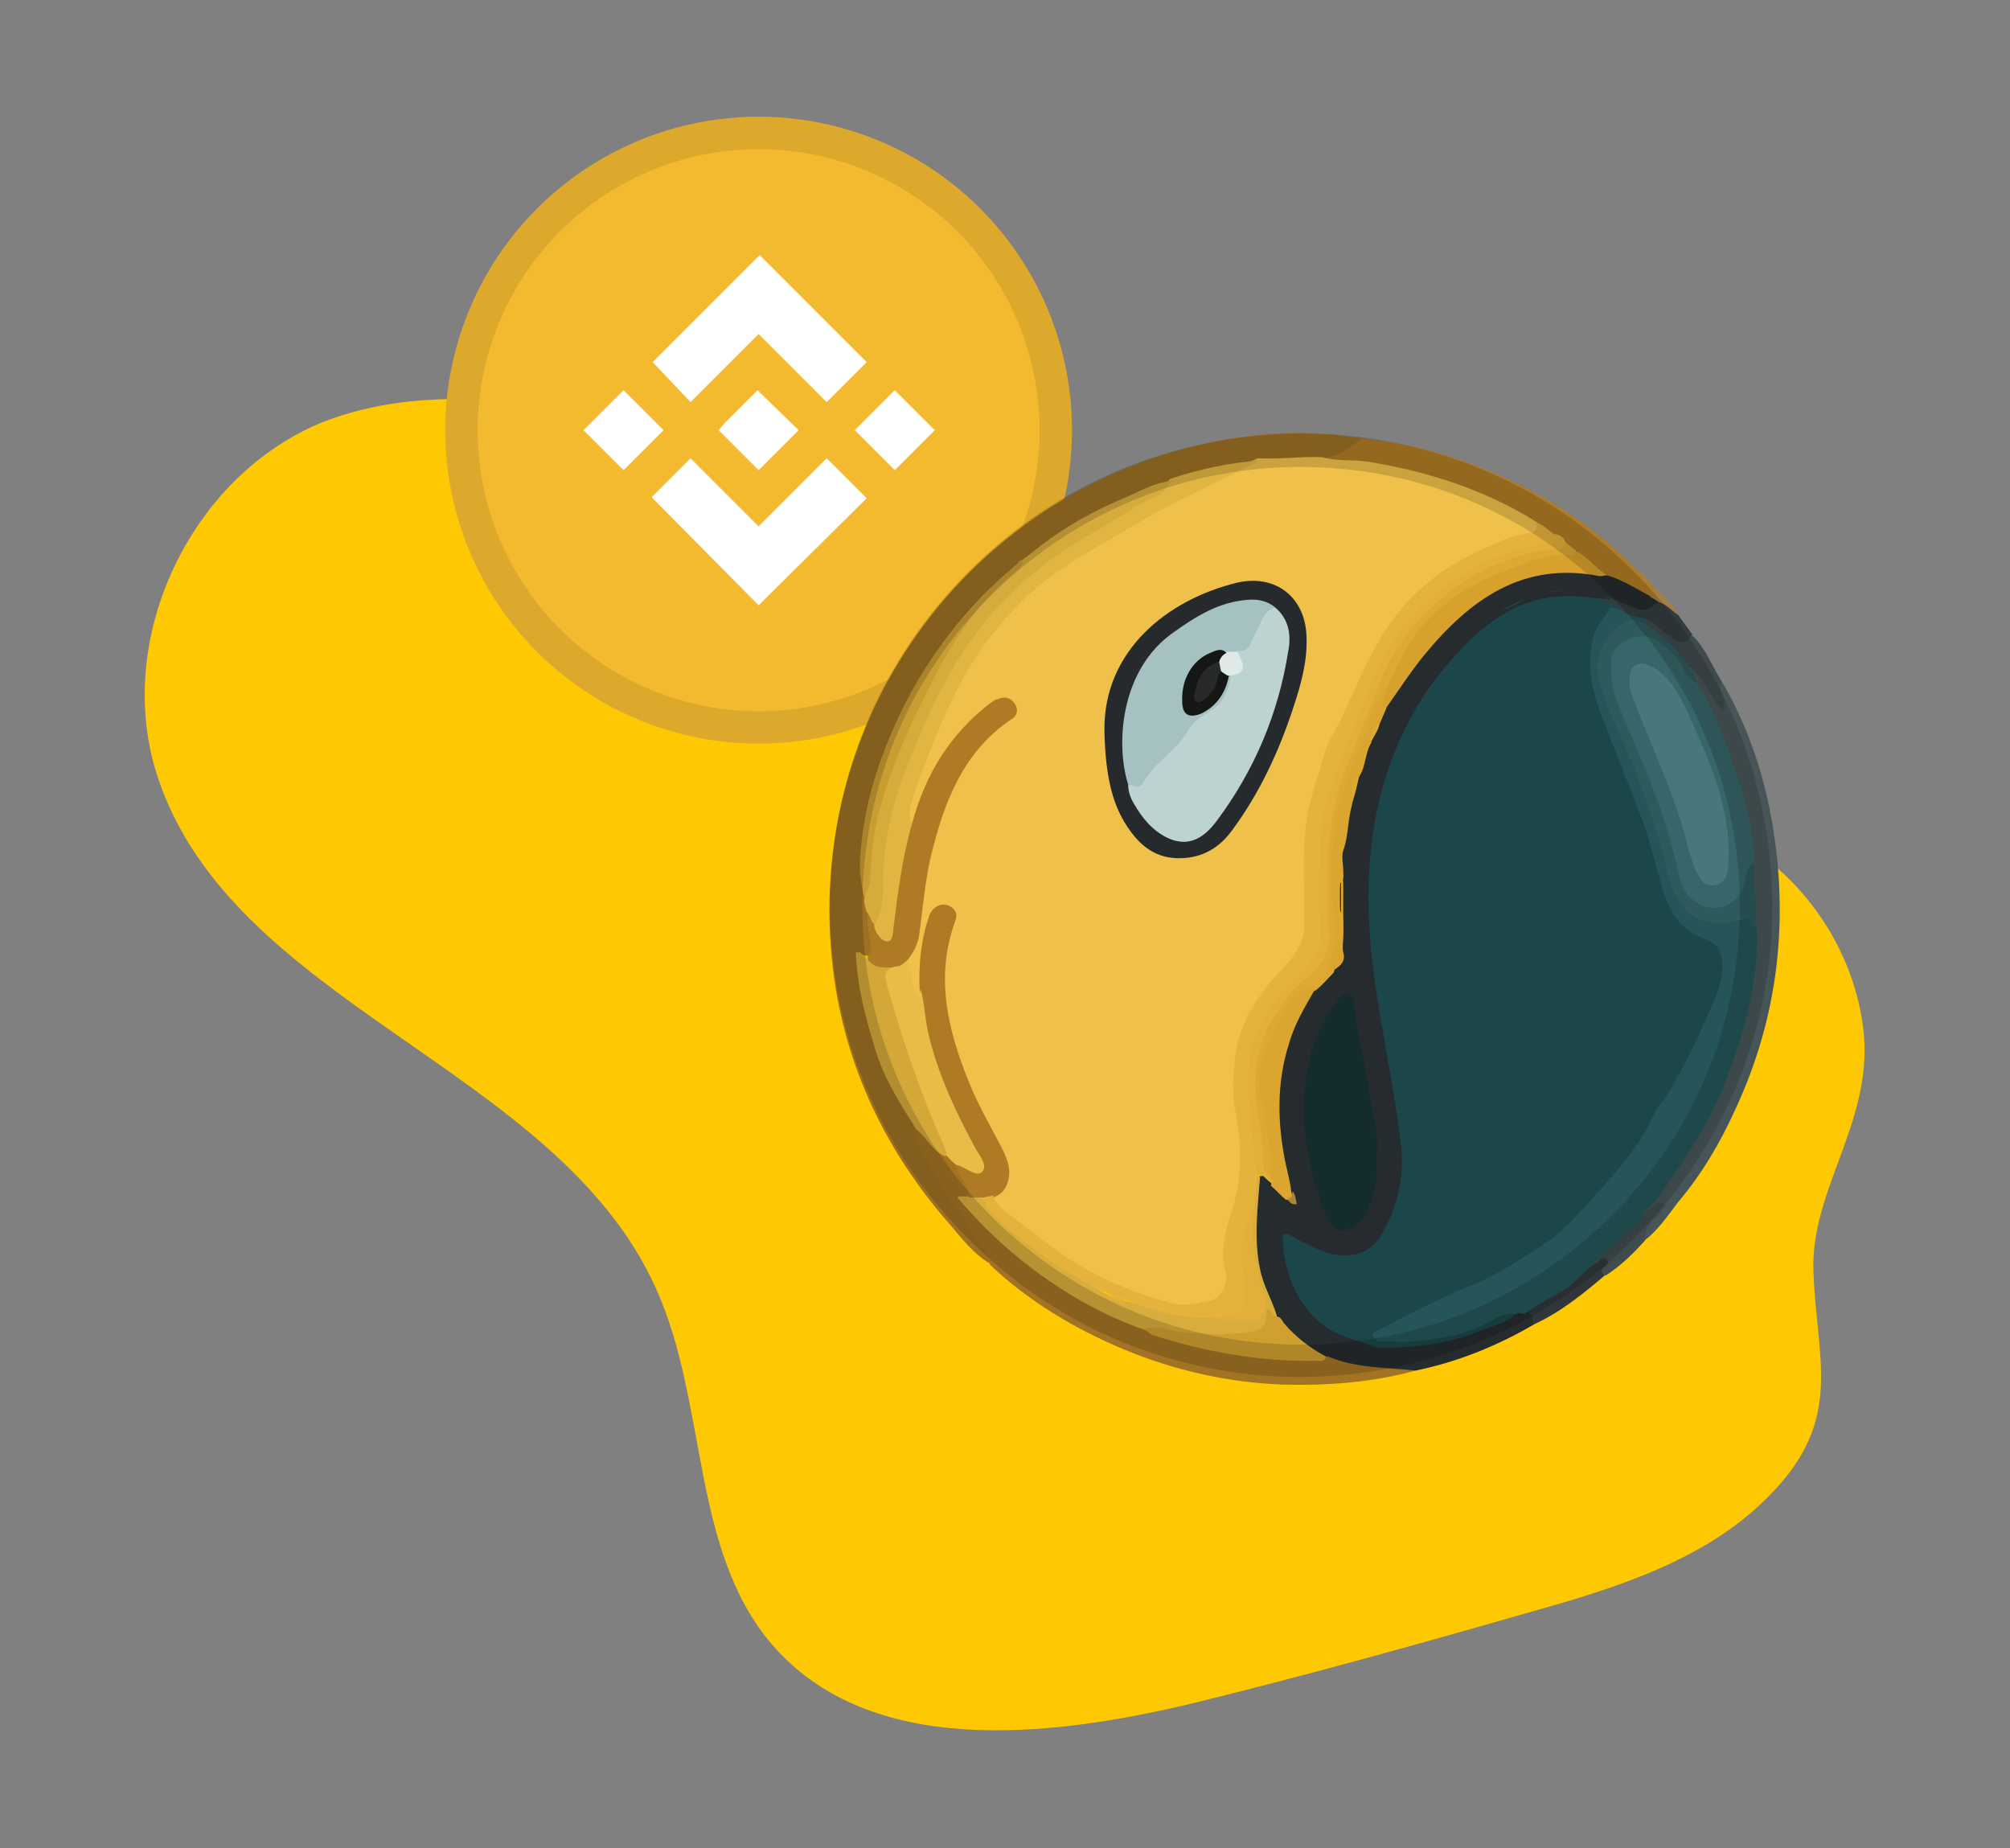 <?xml version="1.0" encoding="utf-8"?>
<!-- Generator: Adobe Illustrator 25.3.1, SVG Export Plug-In . SVG Version: 6.00 Build 0)  -->
<svg version="1.1" id="Layer_1" xmlns:v="https://vecta.io/nano"
	 xmlns="http://www.w3.org/2000/svg" xmlns:xlink="http://www.w3.org/1999/xlink" x="0px" y="0px" viewBox="0 0 186 171"
	 style="enable-background:new 0 0 186 171;" xml:space="preserve">
<rect x="0" y="0" width="186" height="171" fill="#808080" stroke="none"/>
<style type="text/css">
	.st0{fill:#FEC803;}
	.st1{fill:#F3BA2F;}
	.st2{opacity:0.1;fill:none;stroke:#191326;stroke-width:3;enable-background:new    ;}
	.st3{fill:#9D7022;}
	.st4{fill:#262B2D;}
	.st5{fill:#475558;}
	.st6{fill:#A27323;}
	.st7{fill:#AF7B25;}
	.st8{fill:#404B4E;}
	.st9{fill:#30363A;}
	.st10{fill:#3F4A4C;}
	.st11{fill:#333C3F;}
	.st12{fill:#A47F41;}
	.st13{fill:#EFC14A;}
	.st14{fill:#E1B542;}
	.st15{fill:#AE7B24;}
	.st16{fill:#D5AB3B;}
	.st17{fill:#D3A839;}
	.st18{fill:#C89D32;}
	.st19{fill:#1B474A;}
	.st20{fill:#255559;}
	.st21{fill:#252B2E;}
	.st22{fill:#D9AD3D;}
	.st23{fill:#DDA833;}
	.st24{fill:#E2AF38;}
	.st25{fill:#D8A02C;}
	.st26{fill:#DBA630;}
	.st27{fill:#CFA030;}
	.st28{fill:#E2B03A;}
	.st29{fill:#A7873B;}
	.st30{fill:#37666A;}
	.st31{fill:#2E5A5D;}
	.st32{fill:#E8BC47;}
	.st33{fill:#E5B23B;}
	.st34{fill:#262A2C;}
	.st35{fill:#142C2C;}
	.st36{fill:#49767A;}
	.st37{fill:#BDD3D1;}
	.st38{fill:#A5C1C2;}
	.st39{fill:#DEE9E8;}
	.st40{fill:#141714;}
	.st41{fill:#27292B;}
	.st42{fill:#FFFFFF;}
	.st43{opacity:0.16;}
</style>
<g>
	<path class="st0" d="M172.4,95c-1-7.8-6.2-14.9-13.3-18.2c-8.6-4-18.7-2.6-27.8-5.3c-11.8-3.5-20.4-13.3-30.9-19.8
		C88,44.1,73.2,41.4,58.8,38.8C49.2,37.1,39.1,35.5,30,39c-12.3,4.9-19.5,20-15.5,32.6c6.8,21.4,37,27.1,46.2,47.6
		c4.8,10.6,3.2,24.1,10.7,32.9c9,10.5,25.5,8.7,38.9,5.5c10.2-2.5,20.3-5.3,30.4-8.2c8.2-2.3,16.8-4.8,22.8-10.8
		c7.5-7.4,4.4-13.1,4.3-21.7C167.9,109.5,173.5,103.3,172.4,95z"/>
</g>
<circle class="st1" cx="70.2" cy="39.8" r="29"/>
<circle class="st2" cx="70.2" cy="39.8" r="27.5"/>
<g id="gnmW5u_1_">
	<g>
		<path class="st3" d="M91.6,116.9c-1.5-0.9-2.5-2.2-3.6-3.5c-6-6.8-9.8-14.7-10.9-23.6C74.2,66.3,89.8,45.7,111.7,41
			c4.1-0.9,8.3-1.2,12.5-0.7c0.6,0.1,1.2,0.2,1.8,0.2c0.1,0.2,0,0.4-0.1,0.5c-1.2,0.7-2.2,1.7-3.7,1.6c-1.8-0.1-3.7,0.2-5.5,0.2
			c-2.8,0.2-5.6,0.9-8.3,1.7c-2.7,0.7-5.1,1.8-7.5,3.1c-2.2,1.2-4.3,2.7-6.3,4.2c-4.1,3.3-7.4,7.2-10,11.8c-1.7,3-2.9,6.1-3.9,9.4
			c-0.9,3.2-1.2,6.5-0.6,9.8c0.1,0.5,0.2,0.9,0.3,1.4c-0.1,0.8,0,1.7,0.2,2.5c0.1,0.6,0.3,1.3-0.3,1.7c-0.3,0.1-0.6-0.1-0.8-0.4
			c0.6,5.2,1.8,10.1,4.7,14.5c0.3,0.5,0.7,1,0.9,1.7c0,0.6,0.1,1.2,0.5,1.7c1.3,2.2,2.6,4.4,4,6.5c0.8,1.1,1.7,2.3,2.2,3.6
			C91.9,116.5,92.2,116.8,91.6,116.9z"/>
		<path class="st4" d="M142,122.5c-3.4,2-7.1,3.5-11,4.3c-2.7,0.3-5.4,0-8-1c-2-0.9-3.7-2.3-5-4.1c-1.9-3.6-2.2-7.4-1.7-11.3
			c0.1-0.4,0-0.9,0.1-1.3c0-0.1,0.1-0.2,0.2-0.3c0.5-0.1,0.8,0.3,1.2,0.5c0.5,0.5,0.9,0.9,1.4,1.4c0,0,0.1,0.1,0.2,0.1
			c0.2,0,0.1-0.1,0.1-0.2c-0.1-0.2-0.2-0.4-0.3-0.6c-0.7-3.3-1.3-6.6-0.9-10c0.4-3.1,1.5-5.9,3.2-8.5c0.4-0.8,1.1-1.4,1.8-1.9
			c0.7-0.5,0.9-1.1,0.8-1.9c-0.1-1.2,0.3-2.4-0.1-3.5c-0.1-0.8-0.1-1.6,0-2.4c0.2-0.5,0.2-1.1,0.2-1.6c-0.1-1.9,0.2-3.8,0.7-5.7
			c0.2-0.9,0.4-1.8,0.7-2.6c0.4-1.1,0.4-2.3,1.1-3.3c0.3-0.6,0.6-1.1,0.7-1.7c0.1-0.5,0.4-1,0.6-1.5c2.4-3.5,4.8-7,8.2-9.6
			c3.5-2.7,7.4-3.8,11.8-2.8c1.7,0.2,3.2,1.1,4.6,2c0.3,0.2,0.7,0.4,0.9,0.7c-0.4,0.7-1.4,1.2-2.1,0.9c-0.8-0.3-1.7-0.5-2.5-1
			c-1.1-0.7-2.3-0.8-3.5-0.9c-0.8-0.1-1.6,0.2-2.4-0.2c-0.3-0.1-0.6,0.1-0.8,0.3c-0.9,0.8-2,1.3-3.1,1.8c-1.9,0.8-3.4,2.4-4.7,3.9
			c-1.8,1.9-3.4,4.1-4.4,6.6c-0.7,1.7-1.6,3.3-2.2,5.1c-0.1,0.3-0.2,0.6-0.4,0.8c-0.6,0.6-0.6,1.3-0.4,2.1c0.1,0.6,0,1.2-0.2,1.8
			c-0.4,0.9-0.3,2-0.5,2.9c-0.5,2.1,0.1,4.2,0.1,6.2c0,1.8,0.4,3.5,0.5,5.3c0.2,2.2,0.7,4.4,1,6.6c0.1,1.6,0.8,3,1,4.6
			c0,0.2,0.1,0.4,0.2,0.7c0.1,0.6,0.1,1.2-0.6,1.3c-0.8,0.1-0.9-0.5-1-1.1c-0.4-2.4-0.7-4.7-1.2-7c-0.3-1.2-0.1-2.4-0.5-3.5
			c-0.2-0.8-0.5-1.4-1.5-0.8c-0.2,0.1-0.5,0.1-0.8,0.2c-0.4,0.2-1,0.2-0.5,0.9c0.1,0.2,0,0.5-0.2,0.7c-1.7,2.8-2.6,5.8-2.3,9
			c0.3,3.6,0.6,7.3,2.6,10.5c0.7,1.2,2.2,1.3,3.1,0.2c1-1.3,1.5-2.9,1.6-4.6c0-0.9-0.1-1.8,0-2.7c0-0.4,0.2-0.8,0.6-0.9
			c0.4,0,0.6,0.4,0.7,0.7c0.1,0.1,0.1,0.3,0.1,0.4c0.8,2.8-0.8,6.9-3.2,8.4c-1.5,1-2.8,1-4.2-0.1c-0.7-0.5-1.5-0.9-2.2-1.3
			c-0.7-0.4-1.1-0.1-1.1,0.5c-0.1,1.9,0.1,3.8,1.1,5.5c0.6,0.9,1.3,1.8,2,2.6c1.2,1.5,2.9,2.2,4.8,2.3c0.5,0,1,0,1.5,0
			c4.4,0.1,8.5-0.9,12.4-3c0.3-0.2,0.6-0.3,0.9-0.3C141.9,121.1,142.2,121.6,142,122.5z"/>
		<path class="st5" d="M159.3,63c2.3,3.9,3.8,8.2,4.6,12.6c1.7,9.3,0.7,18.4-3.3,27c-1.4,3.1-3.1,6-5.3,8.6c-1,1.3-1.9,2.7-3.3,3.7
			c-0.4-0.6-0.2-1.2,0.3-1.7c0.4-0.4,0.7-0.9,1.3-1.5c-0.6,0.2-0.9,0.6-1.2,0.7c-0.3,0.1-0.6,0.6-0.9,0.1c0.3-1.2,1.4-2,2.1-3
			c4.1-5.5,6.8-11.6,8.1-18.3c0.4-1.8,0.3-3.6,0.5-5.5c0.2-1.3,0.1-2.6-0.1-3.8c-0.1-0.6,0-1.3,0-1.9c-0.2-2.9-0.9-5.7-1.8-8.5
			c-0.9-2.8-2-5.5-3.5-8.1c-0.1-0.5-0.5-0.9-0.4-1.5c0.5-0.3,0.7,0.2,0.9,0.5c0.7,0.8,1.1,1.8,1.8,2.6
			C159.3,64.3,158.5,63.6,159.3,63z"/>
		<path class="st6" d="M122.9,125.5c2.6,1.1,5.4,1,8.1,1.3c-4,1.1-8.1,1.4-12.3,1.3c-5.1-0.2-10-1.3-14.8-3.3
			c-4.5-1.9-8.7-4.4-12.3-7.8c0.2-0.6-0.3-1.2-0.5-1.4c-1-1-1.3-2.3-2.2-3.3c-0.9-1.1-1.8-2.4-2.4-3.7c-0.5-1-1.2-1.9-1.6-2.9
			c-0.1-0.4-0.3-0.7,0-1c0.5-0.1,0.7,0.2,0.9,0.5c0.5,0.7,1.2,1.3,1.9,1.8c0.3,0.3,0.5,0.5,0.8,0.8c0.6,0.6,0.8,1.5,1.2,2.2
			c0.2,0.3,0.2,0.6-0.2,0.9c-0.3,0.1-0.4,0.2-0.1,0.5c2.4,2.8,5.1,5.1,8.1,7.2c2.7,1.9,5.6,3.2,8.5,4.4
			C111.5,124.8,117.1,125.7,122.9,125.5z"/>
		<path class="st7" d="M152.6,55.1c-1.5-0.8-2.8-1.7-4.5-2c0,0,0-0.1,0.1-0.1c0,0,0.1,0,0.1,0c-0.9-0.6-1.5-1.4-2.4-1.9
			c-0.4-0.2-0.7-0.5-1-0.7c-0.3-0.3-0.6-0.5-1-0.7c-0.7-0.3-1.2-0.9-1.9-1.2c-3.1-1.8-6.4-3.3-9.9-4.2c-2.7-0.8-5.4-1.3-8.3-1.4
			c-0.5,0-1.2,0.2-1.4-0.5c1.5-0.1,2.5-1,3.6-1.8c4.1,0.3,7.9,1.4,11.6,2.9c5.3,2.2,10,5.2,14,9.4c0.3,0.5,0.8,1,1.3,1.4l0,0
			c0.1,0.3,0.4,0.6,0.2,0.9C153,55.3,152.8,55.2,152.6,55.1z"/>
		<path class="st8" d="M151.7,112.6c0.5-0.4,1-0.8,1.6-1.2c0.2-0.2,0.5-0.2,0.7,0c0.3,0.3-0.1,0.4-0.2,0.6c-0.3,0.4-0.7,0.8-1,1.1
			c-0.5,0.5-0.6,1-0.6,1.7c-1.1,1.2-2.2,2.3-3.6,3.2c-0.8-0.1-0.3-0.7-0.2-1.1c-1,0.2-1.4,1.5-2.5,1.1c-0.1-0.4,0.2-0.7,0.5-0.9
			c1.6-1.2,2.9-2.6,4.4-4C150.9,112.9,151.2,112.5,151.7,112.6z"/>
		<path class="st9" d="M145.8,118c0.8-0.1,1.3-0.8,2-1.2c0.3-0.2,0.6-0.6,0.9-0.2c0.3,0.3-0.1,0.5-0.3,0.7c-0.4,0.3-0.1,0.5,0.1,0.7
			c-2,1.7-4.1,3.4-6.5,4.5c-0.3-0.5-0.2-1.3-1.1-1.1c-0.1-0.4,0.2-0.6,0.4-0.7C142.8,119.8,144.3,118.9,145.8,118z"/>
		<path class="st10" d="M159.3,63c-0.1,0.5-0.2,0.9,0.1,1.4c0.2,0.4,0.3,0.9,0,1.4c-1-1.2-1.6-2.8-2.8-3.9c-0.1,0-0.3-0.1-0.4-0.2
			c-1.1-1.6-2.6-2.7-4-3.9c-0.1-0.2-0.2-0.4-0.1-0.6c0.4-0.2,0.7,0.1,1,0.3c0.5,0.3,1,0.7,1.4,1.1c0.7,0.6,1.3,0.7,2.1,0.2
			C157.8,59.9,158.4,61.6,159.3,63z"/>
		<path class="st11" d="M156.6,58.7c-0.5,0.9-1.2,0.8-1.9,0.3c-0.9-0.6-1.6-1.4-2.6-1.8c-0.9,0.3-1.7-0.2-2.4-0.7
			c-0.3-0.3-0.8-0.4-1.1-0.6c-0.2-0.1-0.7-0.2-0.4-0.6c0.4-0.2,0.7,0,1,0.1c0.8,0.3,1.6,0.7,2.5,1c0.7,0.2,1.2-0.4,1.8-0.7
			c1-0.2,1.2,0.8,1.8,1.2C155.7,57.5,156.2,58.1,156.6,58.7z"/>
		<path class="st12" d="M155.3,56.9c-0.6-0.4-1.1-1-1.8-1.2c-0.3-0.2-0.6-0.4-0.9-0.5c0.9,0.1,0.3-0.6,0.4-0.9
			C153.9,55,154.7,55.9,155.3,56.9z"/>
		<path class="st12" d="M153,54.2c-0.7-0.2-1.2-0.6-1.3-1.4C152.2,53.2,152.6,53.7,153,54.2z"/>
		<path class="st13" d="M122.4,42.3c1.3,0.4,2.7,0.2,4.1,0.4c5.6,0.9,10.9,2.6,15.7,5.6c0.4,0.3,0.4,0.6,0.1,0.9
			c-0.3,0.3-0.7,0.5-1.1,0.6c-2.9,0.5-5.4,2-7.8,3.6c-2.6,1.7-4.5,4.3-6,7c-1.6,3-3,6.1-4.4,9.2c-1.3,3.2-2.2,6.5-2.1,10
			c0.1,1.8,0,3.6,0.1,5.4c0.1,1.4-0.4,2.9-1.4,4c-1.1,1.1-2.1,2.4-3,3.7c-2,3-2.5,6.3-2,9.7c0.4,2.5,0.7,5,0.3,7.5
			c-0.3,1.5-0.7,2.9-1.1,4.4c-0.2,1-0.3,1.9-0.2,2.9c0.4,2.3-0.6,3.6-2.9,3.8c-1.5,0.1-3,0-4.4-0.7c-1.5-0.7-3.2-1.1-4.7-1.9
			c-3.4-1.9-6.5-4.2-9.4-6.8c-0.3-0.3-0.6-0.6-0.4-1.1c1.6-1.2,1.5-2.7,0.7-4.3c-1-2-2.2-4-3.1-6.1c-1.7-3.9-2.5-7.8-2.1-12
			c0.1-0.9,0.3-1.7,0.6-2.5c0.2-0.6,0.5-1.2-0.3-1.5c-0.8-0.3-1.2,0.4-1.4,1c-0.5,1.6-0.8,3.3-0.8,5c0,0.5,0,1,0,1.5
			c0,0.1,0,0.2,0,0.3c-0.1,0.3,0,0.8-0.5,0.8c-0.4,0-0.6-0.3-0.7-0.7c-0.4-0.9-0.5-1.9-0.7-2.8c1.4-2.3,1.3-4.9,1.7-7.5
			c0.7-4.1,1.8-7.9,4.2-11.4c0.9-1.4,2-2.7,3.4-3.7c0.5-0.3,1-0.7,0.6-1.4c-0.4-0.7-1.1-0.4-1.6,0c-1.4,1-2.6,2.2-3.6,3.5
			c-1.5,2.1-2.7,4.4-3.5,6.8c-0.1,0.2-0.1,0.4-0.3,0.6c-0.8-0.1-0.5-0.7-0.5-1.1c0.1-1.3,0.6-2.5,1-3.8c1.2-3.3,2.5-6.6,4.4-9.7
			c2.1-3.5,4.7-6.5,8.2-8.9c4.6-3.1,9.4-5.6,14.2-8.3c1.5-0.8,3.2-1.2,4.7-1.9C118.6,42.5,120.5,42.2,122.4,42.3z"/>
		<path class="st14" d="M116.6,42.6c-3.9,2-7.8,3.7-11.5,5.9c-3.5,2.1-7.1,3.9-10.1,6.7c-2.3,2.2-4.2,4.6-5.8,7.4
			c-1.8,3.3-3.2,6.9-4.5,10.5c-0.3,1-0.8,2-0.3,3.1c0.3,0.3,0.2,0.6,0.1,1c-0.7,2.7-1.1,5.4-1.4,8.2c0,0.1,0,0.2-0.1,0.3
			c-0.2,0.6-0.1,1.6-0.9,1.6c-0.9,0-1.4-0.8-1.5-1.7c0.8-2.2,0.8-4.6,1-6.9c0.2-2.7,1-5.1,1.9-7.6c1.3-3.5,2.8-7,4.8-10.2
			c2-3.2,4.4-6,7.4-8.4c2.8-2.3,6.1-4,9.2-6c1.1-0.7,2.4-1.2,3.4-2.2C111,43.4,113.8,42.8,116.6,42.6z"/>
		<path class="st15" d="M80.9,85.5c0,0.1,0,0.2,0,0.3c0.2,0.6,0.7,1.3,1.2,1.3c0.6,0,0.5-0.9,0.6-1.4c0.4-3.2,0.8-6.4,1.7-9.5
			c1.2-4.5,3.5-8.3,7.3-11.2c0.2-0.1,0.4-0.3,0.6-0.3c0.6-0.3,1.2-0.2,1.6,0.4c0.4,0.6,0.2,1.2-0.4,1.5c-4.5,3.1-6.2,7.8-7.4,12.8
			c-0.5,2.2-0.7,4.6-1,6.8c-0.1,1-0.5,1.9-1.2,2.7c-0.2,0.4-0.5,0.7-1,0.7c-0.6,0-1.3,0.1-1.9-0.2c-0.4-0.2-0.8-0.4-0.7-1
			c0.4-0.4,0.3-1,0.2-1.5c-0.2-0.9-0.3-1.9-0.2-2.8C81,84.4,80.7,85.1,80.9,85.5z"/>
		<path class="st16" d="M80.9,85.5c-0.4-0.3-0.3-0.8-0.7-1.1c-0.1-0.4-0.3-0.9-0.2-1.3c0.5-4.4,0.9-8.8,2.7-12.9
			c1.2-2.7,2.3-5.4,3.7-7.9c2-3.6,4.3-6.9,7.4-9.6c0.3-0.2,0.5-0.5,0.8-0.8c2.8-2.5,6-4.4,9.4-5.8c1.4-0.6,2.7-1.4,4.3-1.6
			c-0.5,1.4-2,1.6-3.1,2.3c-2.6,1.7-5.5,3.2-8,5c-2.3,1.7-4.4,3.7-6.2,5.9c-3.3,4.1-5.4,8.9-7.3,13.8c-1.2,3.1-1.9,6.4-2,9.8
			C81.7,82.5,81.9,84.1,80.9,85.5z"/>
		<path class="st17" d="M80.2,88.6c0.6,1.1,1.7,0.9,2.7,0.9c-0.9,0.6-0.7,1.4-0.5,2.3c1.3,4.5,2.7,8.9,4.6,13.1
			c0.3,0.6,0.9,1.2,0.5,2.1c-1.2-0.5-1.7-1.7-2.7-2.5c-1.5-2.4-3-4.7-3.8-7.4c-0.9-2.9-1.7-5.9-1.8-9C79.8,88.1,79.9,88.5,80.2,88.6
			z"/>
		<path class="st18" d="M94.6,51.8c0,0.3,0,0.6-0.3,0.8c-3.3,2.6-5.7,6-7.6,9.6c-2.4,4.6-4.6,9.3-5.7,14.4c-0.3,1.6-0.4,3.2-0.5,4.9
			c0,0.6-0.4,1-0.5,1.6c-0.3-1.2-0.5-2.5-0.4-3.7c0.2-3.6,1.1-7.1,2.4-10.4c1.4-3.5,3.1-6.7,5.4-9.7c2-2.7,4.3-5,6.8-7.2
			C94.3,51.8,94.5,51.8,94.6,51.8z"/>
		<path class="st19" d="M148.1,55.4c0.5,0.5,1.3,0.3,1.8,0.9c-1.5,0.5-2.1,1.7-2.4,3.1c-0.6,2.5,0.2,4.9,1,7.2
			c1,2.6,2.1,5.2,3.1,7.8c1,2.5,1.6,5.1,2.3,7.7c0.6,2,1.7,3.6,3.7,4.4c1.4,0.6,2.1,1.7,2,3.3c-0.1,1-0.3,1.9-0.7,2.8
			c-0.4,1-0.9,2.1-1.4,3.1c-1.3,2.5-2.4,5-4.1,7.2c-0.5,0.7-0.8,1.5-1.3,2.2c-1.8,2.7-3.9,5.1-6.2,7.5c-2.9,3.1-6.5,5.1-10.4,6.8
			c-2.7,1.2-5.3,2.4-7.8,3.9c-0.1,0.1-0.2,0.1-0.2,0.3c0.1,0.2,0.2,0.2,0.4,0.2c3.2,0.1,6.4,0,9.3-1.5c0.7-0.3,1.4-0.6,2.1-0.9
			c0.3-0.1,0.7-0.4,0.9,0.2c-0.8,0.8-1.9,1-2.9,1.4c-3.1,1.3-6.3,1.7-9.6,1.7c-2-0.2-3.9-0.8-5.6-2.1c-1.9-1.5-3-3.6-3.5-5.9
			c-0.1-0.6-0.2-1.2-0.2-1.8c0-1.1,0.5-1.4,1.4-0.9c0.8,0.4,1.6,0.8,2.4,1.2c2.5,1.1,4.6,0.4,5.9-2.1c1.5-3,1.5-6.2,1-9.4
			c-0.5-3.4-1.1-6.8-1.8-10.2c-0.5-2.5-0.8-5.1-0.9-7.7c-0.1-3.4-0.1-6.9,0.6-10.3c0.5-2.4,1.2-4.7,2.2-7c1-2.4,2.3-4.6,3.9-6.6
			c2.5-3.3,5.5-5.9,9.6-7c1.4-0.4,2.9-0.3,4.3-0.1C147.4,54.9,147.8,55,148.1,55.4z"/>
		<path class="st20" d="M140.2,121.6c-1-0.2-1.9,0.4-2.6,0.8c-2.2,1.2-4.6,1.5-7,1.7c-0.9,0.1-1.8,0-2.7,0c-0.3,0-0.7-0.1-0.8-0.4
			c-0.2-0.5,0.3-0.5,0.6-0.7c3-1.6,6-3.1,9.2-4.4c1.9-0.8,3.6-2,5.4-3.1c2.1-1.3,3.7-3.1,5.3-4.9c2-2.2,4.1-4.5,5.4-7.4
			c0.3-0.7,0.8-1.2,1.2-1.8c1.5-2.4,2.7-4.9,3.8-7.4c0.6-1.4,1.3-2.8,1.4-4.4c0-1.6-0.3-2.2-1.8-2.8c-2.1-0.8-3.1-2.4-3.7-4.4
			c-0.7-2.3-1.2-4.7-2.1-7c-1.1-2.8-2.2-5.6-3.3-8.4c-1-2.5-1.8-5.1-1.1-7.9c0.2-1.1,1-1.8,1.5-2.7c0.2-0.4,0.8,0.1,1.1,0
			c0.6,0.6,1.5,0.6,2.3,0.9c0.1,0.1,0.1,0.3,0.2,0.4c-0.6,0.3-1.4,0-2,0.5c-1.4,1-2.3,3-1.8,4.7c0.5,1.8,1.2,3.6,1.9,5.4
			c1.8,4.1,3.4,8.2,4.3,12.6c0.1,0.5,0.3,0.9,0.5,1.4c1.1,2.6,3,3.5,5.7,2.7c1.2-0.4,1.4-0.2,1.5,1.1c0.1,5.1-1.3,9.8-3.1,14.4
			c-1.5,3.8-3.9,7.2-6.2,10.5c-0.4,0.6-1.3,0.9-1.4,1.8c-1.9,1.8-3.9,3.6-5.8,5.4c-1.1,1.3-2.8,1.8-4.2,2.8
			c-0.3,0.2-0.6,0.3-0.8,0.6C140.6,121.4,140.4,121.5,140.2,121.6z"/>
		<path class="st21" d="M148.1,55.4c-2.6-0.4-5.1-0.4-7.6,0.7c-2.2,1-4.1,2.6-5.7,4.4c-4,4.3-6.4,9.4-7.5,15.1
			c-0.8,4.2-0.8,8.4-0.4,12.6c0.6,5.8,2,11.5,2.7,17.4c0.4,3.1-0.2,6-1.8,8.7c-1,1.7-2.9,2.2-5,1.6c-1.1-0.4-2.2-0.9-3.2-1.5
			c-0.6-0.4-1-0.4-0.9,0.4c0.2,3.6,1.9,7.6,6.1,9c1,0.3,2,0.6,2.9,1c-1.1-0.1-2.2,0-3.2-0.2c-0.9-0.2-1.8-0.7-2.5-1.4
			c-1.5-1.6-3-3.2-3.6-5.3c-0.3-1.3-0.5-2.6-0.4-3.9c0-0.5,0.4-0.8,0.8-1c0.4-0.2,0.6,0.2,0.8,0.3c1.2,0.4,2.1,1.5,3.3,2
			c1.6,0.7,2.7-0.3,3.8-1.2c1.6-1.2,2.8-6.1,1.9-8c-0.1-0.2-0.1-0.4-0.5-0.5c-0.5,1.2-0.1,2.5-0.2,3.8c-0.1,1.9-0.7,3.6-2.1,4.9
			c-0.8,0.7-2.4,0.3-3-0.6c-1.5-2.3-2-4.9-2.3-7.6c-0.2-1.4-0.5-2.9-0.4-4.3c0.1-1.9,0.2-3.8,1.2-5.5c0.5-0.9,0.4-2.1,1.4-2.8
			c0.1-0.1,0.1-0.4,0-0.5c-0.2-0.6,0-1,0.6-1.1c0.3-0.1,0.7,0,0.9-0.1c1.3-1,1.5-0.1,1.7,0.9c0.1,0.5,0.4,1.1,0.4,1.6
			c-0.2,1.9,0.8,3.7,0.8,5.6c0,1.2,0.7,2.5,0.6,3.8c0,0.3,0.1,0.7,0.6,0.7c0.6-0.1,0.5-0.6,0.5-1c-0.3-1.3-0.5-2.7-1-4
			c-0.5-1.2-0.2-2.5-0.6-3.7c-0.8-2.5-0.6-5.1-1.1-7.6c-0.4-1.8,0.2-3.6-0.5-5.4c-0.2-0.5,0.1-1,0.2-1.5c0.2-1.7-0.1-3.4,0.8-5
			c0.1-0.1,0.1-0.3,0.1-0.4c-0.7-1.9,0.7-3.3,1.3-4.9c0.7-1.8,1.4-3.7,2.4-5.4c0.9-1.5,1.9-3,3.1-4.4c0.9-1.1,2-1.9,2.9-2.9
			c0.8-0.8,1.7-1.5,2.8-1.8c1.2-0.4,2.1-1.1,3-1.9c0.3-0.3,0.7-0.9,1.2,0c0.2,0.4,0.8,0.2,1.3,0.1c1.6-0.1,3.1,0.1,4.4,0.9
			C148.8,55.4,148.4,55.4,148.1,55.4z"/>
		<path class="st22" d="M105.8,123c-4.2-1.5-7.9-3.7-11.4-6.5c-2.1-1.7-4-3.6-5.8-5.7c0.2-0.2,0.5-0.1,0.8-0.1c0.5,0,1-0.2,1.5,0.1
			c3,4.2,7.4,6.5,11.6,9c0.6,0.4,1.2,0.5,1.9,0.6c2.6,0.8,5.1,1.7,7.9,1.4c0.9,0.1,1.8,0.3,2.8,0.2c1.3-0.1,1.8-0.7,1.5-2
			c-0.3-1.2-0.6-2.4-0.8-3.6c-0.3-1.6-0.2-3.1,0-4.7c0.1-1,0.1-1.9,0.5-2.8c0.1-0.1,0.2-0.1,0.3,0c-0.2,2.8-0.6,5.6,0,8.5
			c0.3,1.6,1.2,3,1.6,4.5c-0.3,0.1-0.7,0-0.8,0.5c-0.2,0.8-0.9,1.1-1.7,1.2c-2.4,0.3-4.8,0.3-7.2-0.2
			C107.6,123.2,106.7,123,105.8,123z"/>
		<path class="st23" d="M144.9,50.2c0.3,0.2,0.6,0.5,0.9,0.7c0.2,0.6-0.3,0.7-0.6,0.7c-3.8,0.5-7.3,1.8-10.4,4
			c-2.1,1.5-3.8,3.4-5,5.8c-0.4,0.9-0.7,1.8-1.3,2.6c-0.8,1.2-1.1,2.5-1.6,3.8c-0.9,2-1.7,4.1-2.3,6.3c-0.7,2.8-1,5.6-0.8,8.5
			c0.2,2.5,0.5,5-0.4,7.4c-0.5,0.5-1,1.1-1.6,1.6c-1.1,0.4-1.9,1.2-2.5,2.1c-2.2,3.1-2.8,6.4-1.9,10.1c0.3,1.3,0.5,2.6,0.5,3.9
			c0,0.4,0,0.8-0.2,1.2c-0.4,0.2-0.5-0.1-0.7-0.3c-0.3-2.1-0.5-4.2-0.8-6.3c-0.4-2.6-0.1-5,1.1-7.3c0.9-1.7,2-3.3,3.5-4.5
			c1.7-1.4,2.2-3.1,2-5.2c-0.2-3-0.2-6,0.2-9.1c0.4-3.3,1.8-6.3,3-9.3c1-2.5,1.9-5.1,3.4-7.4c1.5-2.2,3.4-4,5.6-5.5
			C138,51.8,141.4,50.8,144.9,50.2z"/>
		<path class="st24" d="M144.9,50.2c-0.2,0.8-0.9,0.6-1.4,0.6c-5.3,0.8-9.6,3.4-13,7.5c-1.3,1.5-2.3,3.4-3,5.4
			c-1.1,2.8-2.3,5.6-3.3,8.4c-0.9,2.5-1.2,5.1-1.3,7.8c0,2-0.1,4.1,0.1,6.1c0.2,1.7-0.5,3.2-2,4.4c-2.5,2-4.2,4.7-4.7,8
			c-0.4,2.7,0.3,5.3,0.6,8c0.1,0.6-0.2,1.3,0.1,1.9c-0.1,0.1,0,0.4-0.2,0.5l-0.1,0c0,0-0.1,0-0.1,0c-0.1,0-0.2,0-0.3,0
			c-0.4-0.2-0.5-0.5-0.5-0.9c0.1-2-0.5-4-0.5-6c0-0.9,0-1.9,0-2.8c0-1.1,0.1-2.2,0.6-3.3c0.6-0.7,0.9-1.5,1.2-2.3
			c0.6-1.3,1.6-2.2,2.6-3.2c0.7-0.8,1.5-1.6,2-2.5c0.5-1.3,0.3-2.6,0.1-3.9c-0.1-1.1-0.1-2.1,0-3.2c0.2-1.7,0.2-3.3,0.4-5
			c0.1-2.1,0.9-4,1.7-5.9c1.1-2.6,2-5.1,3.2-7.6c1.9-4.2,4.8-7.4,8.8-9.7c2.2-1.2,4.5-2,6.9-2.6c0.4-0.1,0.8-0.1,1.1-0.5
			C144.5,49.5,144.7,49.8,144.9,50.2z"/>
		<path class="st25" d="M128.3,63.7c0.5-1.1,1-2.1,1.6-3.2c2.1-4,5.7-6.3,9.7-7.8c1.7-0.7,3.6-1.5,5.6-1.3c0.3,0,0.6,0,0.6-0.4
			c1.1,0.4,1.7,1.5,2.9,2.2c-0.4,0.1-0.5,0.1-0.7,0.1c-7.1-1.4-12,2.2-16.2,7.3c-1.3,1.6-2.4,3.3-3.6,5c-0.7,0.3-0.6-0.2-0.5-0.6
			C127.9,64.4,128.1,64.1,128.3,63.7z"/>
		<path class="st26" d="M117.5,108.8c0.2-2.6-0.5-5.2-0.9-7.7c-0.3-2.5,0.6-4.6,1.7-6.7c0.5-1,1.2-2,2.2-2.7
			c0.4-0.3,0.7-0.5,1.2-0.2c-0.9,1.6-1.9,3.2-2.4,5c-1.2,3.7-1.1,7.5-0.3,11.3c0.2,0.8,0.4,1.7,0.5,2.5c0.2,0.5,0.2,0.8-0.5,0.7
			c-0.5-0.4-0.9-0.9-1.4-1.3C117.8,109.2,117.3,109.1,117.5,108.8z"/>
		<path class="st27" d="M105.8,123c1.4-0.6,2.7,0.3,4,0.3c2.2,0.1,4.3,0.3,6.4-0.2c1-0.2,1-1.2,1-2c0.5,0,0.5,0.7,0.9,0.7
			c0.4,0,0.5,0.3,0.7,0.6c1.1,1.3,2.4,2.3,3.9,3.1c-0.1,0.5-0.5,0.4-0.8,0.4c-5.2,0.1-10.3-0.8-15.3-2.4
			C106.4,123.4,106.2,123.1,105.8,123z"/>
		<path class="st26" d="M128.3,63.7c0,0.4-0.2,0.8-0.3,1.1c-0.2,0.4-0.1,0.6,0.3,0.7c-0.2,0.5-0.4,0.9-0.6,1.4
			c-0.4,0.5-0.7,1.1-0.8,1.8c-0.6,1-0.5,2.2-1.1,3.1c-0.5,0.8-0.6,1.8-0.7,2.7c-0.4,1.4-0.3,2.8-0.8,4.2c-0.2,0.5,0,1.2,0,1.8
			c0,0.4,0.1,0.8-0.2,1.2c0,0-0.1-0.1-0.1-0.1c0-0.1,0-0.1,0-0.1c0,1.5,0,3.1,0,4.7c0.1-0.6-0.1-1.3,0.1-1.9
			c0.3,0.8,0.2,1.7,0.2,2.5c0,0.4-0.1,0.8,0,1.3c0.3,1-0.5,1.4-1.1,1.8c-0.2-0.2-0.5-0.3-0.3-0.7c1.1-2.1,0.4-4.4,0.4-6.6
			c0-1.2,0-2.3,0-3.5c0-1.4,0.3-2.7,0.5-4c0.2-1.4,0.7-2.6,1.2-3.9c0.8-2.1,1.6-4.2,2.4-6.3C127.8,64.3,127.9,63.9,128.3,63.7z"/>
		<path class="st23" d="M124.3,84.3c0,0.7,0,1.5,0,2.2c-0.1,0-0.1,0-0.2,0c0-1.9,0-3.8,0-5.8c0.3,0.3,0.1,0.6,0.2,0.9
			C124.3,82.5,124.3,83.4,124.3,84.3z"/>
		<path class="st23" d="M125.1,74.4c-0.1-1-0.1-1.9,0.7-2.7C125.6,72.6,125.4,73.5,125.1,74.4z"/>
		<path class="st23" d="M126.9,68.6c-0.1-0.8,0.1-1.4,0.8-1.8C127.6,67.5,127.2,68,126.9,68.6z"/>
		<path class="st28" d="M117.5,108.8c0,0.3,0.5,0.4,0.2,0.7c-0.3-0.2-0.6-0.5-0.8-0.7c0-0.2,0-0.4,0.2-0.5
			C117.2,108.6,117.3,108.7,117.5,108.8z"/>
		<path class="st29" d="M119.1,110.9c0.4,0,0.5-0.3,0.5-0.7c0.3,0.3,0.3,0.8,0.4,1.2C119.4,111.5,119.3,111.1,119.1,110.9z"/>
		<path class="st30" d="M157,63.2c1.5,2.3,2.4,4.7,3.3,7.3c1.1,3,1.9,6.1,2.1,9.4c-0.4,0.6-0.4,1.3-0.6,1.9
			c-0.6,1.7-1.6,2.5-3.2,2.6c-1.3,0-2.5-0.9-3.1-2.4c-0.8-2.1-1.2-4.4-2-6.5c-0.9-2.6-2-5.2-3.1-7.8c-0.8-1.9-1.7-3.8-1.6-6
			c0-1.3,0.5-2.2,1.7-2.7c1.1-0.5,2.3-0.4,3.4,0.4C155.3,60.3,156.1,61.9,157,63.2z"/>
		<path class="st31" d="M157,63.2c-0.5-0.3-1-0.7-1.2-1.3c-0.5-1.2-1.6-2-2.6-2.7c-0.8-0.5-1.8-0.4-2.7,0c-0.8,0.4-1.4,1.1-1.4,2.1
			c-0.2,2.3,0.8,4.2,1.6,6.2c1.8,4.1,3.5,8.3,4.5,12.7c0.2,1,0.5,2.2,1.3,2.9c1.6,1.6,4.2,1,4.9-1.2c0.2-0.7,0.1-1.6,0.9-2.1
			c-0.1,1.7,0.3,3.3,0.2,5c0,0.4,0.1,0.8-0.2,1.1c-0.2-0.8-0.5-1.2-1.5-0.8c-2.3,1-4.9-0.2-5.9-2.6c-0.7-1.7-0.9-3.5-1.5-5.3
			c-1.1-3.4-2.3-6.7-3.8-9.9c-0.7-1.5-1.2-3.1-1.7-4.7c-0.5-1.8,0.8-4.3,2.6-5.1c0.6-0.3,1.1,0,1.6,0.1c1.7,1.2,3.2,2.4,4.3,4.3
			C156.7,62.3,156.9,62.8,157,63.2z"/>
		<path class="st15" d="M91,110.8c-0.5-0.1-1.1,0.2-1.6-0.2c0.2-0.1,0.3-0.3,0.2-0.5c-0.4-0.8-0.9-1.6-1.3-2.4
			c0.6-0.4,1,0.2,1.4,0.3c0.2,0.1,0.5,0.2,0.7,0c0.2-0.2,0-0.4,0-0.6c-0.1-0.3-0.3-0.6-0.5-0.9c-2.1-4-4-8-4.8-12.5
			c-0.1-0.8,0.3-1.6,0-2.4c-0.1-2.2,0.1-4.5,0.8-6.6c0.1-0.4,0.3-0.8,0.6-1c0.5-0.4,1-0.4,1.5-0.1c0.5,0.3,0.6,0.8,0.4,1.3
			c-1.9,5.2-0.7,10.1,1.3,15c0.8,2,1.9,3.9,2.9,5.8c0.5,1,1,2,0.7,3.2c-0.2,0.8-0.6,1.3-1.4,1.6C91.7,111,91.4,111.1,91,110.8z"/>
		<path class="st32" d="M85.2,91.5c0.4,1.5,0.4,3,0.8,4.5c0.9,3.6,2.5,7,4.3,10.3c0.4,0.7,1.1,1.5,0.6,2.1c-0.5,0.5-1.3-0.2-2-0.5
			c-0.2-0.1-0.4-0.1-0.5-0.2c-0.2-0.2-0.5-0.4-0.7-0.7c-0.3-1.1-0.9-2.1-1.3-3.2c-1.7-4.1-3.1-8.3-4.3-12.6c-0.3-1-0.3-1.6,0.9-1.8
			c0.4,0,0.6-0.3,0.9-0.5c0.6,1.1,0.3,2.5,1.2,3.5C85.3,92.2,85.1,91.8,85.2,91.5z"/>
		<path class="st33" d="M91,110.8c0.3-0.1,0.6-0.1,0.9-0.2c0.3,1,1.3,1.6,2,2.1c1.9,1.5,3.8,3.1,5.9,4.3c2.6,1.6,5.5,2.7,8.4,3.5
			c1.3,0.4,2.6,0.1,3.9-0.2c0.8-0.2,1.6-1.5,1.3-2.6c-0.5-2,0-3.9,0.6-5.7c1-3.1,0.9-6.2,0.3-9.3c-0.3-1.7-0.2-3.3,0-5
			c0.4-2.8,1.7-5,3.5-7.1c1.2-1.4,2.8-2.7,2.9-4.9c0-0.5,0-0.9,0-1.4c0-2.8-0.2-5.6,0.2-8.4c0.3-2.1,1.1-4,1.6-6
			c0.4-1.4,1.2-2.5,1.8-3.8c1.4-3,2.6-6.1,4.6-8.8c2.2-3,5-5,8.3-6.5c1.3-0.6,2.5-1.2,4-1.4c0.5-0.1,1.3-0.2,0.9-1.1
			c0.7,0.2,1.2,0.8,1.8,1.2c0.2,0.4,0.2,0.6-0.3,0.7c-1.1,0.2-2.3,0.4-3.4,0.7c-2.7,0.9-5.1,2.3-7.4,4.1c-3.9,3.1-5.6,7.4-7.3,11.8
			c-0.9,2.4-2,4.7-2.7,7.1c-0.2,0.5-0.3,1.1-0.3,1.6c-0.4,1.7-0.2,3.4-0.4,5.2c0,1.1,0,2.2,0,3.4c0.1,1.4,0.3,2.7-0.2,4
			c-1,1.7-2.7,2.8-3.8,4.4c-0.2,0.3-0.5,0.6-0.7,1c-0.5,0.7-0.8,1.5-1.1,2.2c-0.6,1-0.7,2-0.7,3.1c-0.2,1-0.2,1.9,0,2.9
			c0.2,2.3,0.4,4.6,0.7,7c0.1,1-0.2,1.9-0.2,2.9c-1,2.2-1.1,4.4-0.7,6.7c0.1,0.6,0.1,1.2,0,1.8c-0.3,1.3-0.9,1.8-2.3,1.7
			c-0.3,0-0.5-0.1-0.7,0.1c-2.8,0.2-5.5-0.6-8.1-1.6c-0.6-0.2-1.3-0.3-1.8-0.7c-1.7-0.6-3.2-1.6-4.7-2.6c-2-1.4-4-2.7-5.7-4.4
			C91.6,112.2,91.2,111.6,91,110.8z"/>
		<path class="st34" d="M102.2,67.6c-0.1-7.3,5.7-12.1,12.3-13.7c3.6-0.8,6.3,1.4,6.4,5c0.1,2.2-0.5,4.4-1.2,6.5
			c-1.3,4-3.1,7.9-5.6,11.3c-1.2,1.7-2.8,2.7-5,2.7c-1.7,0-3-0.7-4.1-2C103,75,102.3,72.1,102.2,67.6z"/>
		<path class="st35" d="M127.4,106.8c0.1,1.9-0.1,3.7-1,5.4c-0.3,0.6-0.7,1-1.2,1.3c-0.8,0.6-1.8,0.4-2.2-0.5
			c-1.2-2.5-1.8-5.1-2.2-7.9c-0.3-2.6-0.1-5.1,0.5-7.6c0.5-1.9,1.5-3.6,2.6-5.1c0.2-0.3,0.5-0.5,0.9-0.4c0.4,0.1,0.5,0.5,0.5,0.8
			c0.2,2.8,1.1,5.5,1.4,8.3C127,103.1,127.6,104.9,127.4,106.8z"/>
		<path class="st28" d="M112.4,122c0.1-0.2,0.4-0.2,0.6-0.2c1.8-0.1,2.5-1.1,2.2-2.8c-0.2-1.6-0.5-3.1-0.1-4.7
			c0.2-0.9,0.5-1.8,1.1-2.5c-0.6,2.6,0,5.2,0.7,7.7c0.1,0.5,0.3,1,0.2,1.5c-0.1,0.8-0.5,1.3-1.5,1.3
			C114.5,122.3,113.4,122.2,112.4,122z"/>
		<path class="st28" d="M102.5,119.8c0.6,0.2,1.3,0.3,1.8,0.7C103.6,120.5,102.9,120.4,102.5,119.8z"/>
		<path class="st28" d="M122.2,80.7c0-1.7-0.2-3.5,0.4-5.2C122.5,77.3,122.6,79,122.2,80.7z"/>
		<path class="st28" d="M122,88.1c0.3-1.3,0.2-2.7,0.2-4C122.5,85.5,122.8,86.8,122,88.1z"/>
		<path class="st28" d="M116.4,95.8c0.1-0.9,0.4-1.6,1.1-2.2C117.3,94.3,116.9,95.1,116.4,95.8z"/>
		<path class="st28" d="M115.7,101.8c-0.4-1-0.4-1.9,0-2.9C115.7,99.9,115.7,100.9,115.7,101.8z"/>
		<path class="st36" d="M150.8,63.3c0-0.9,0-1.5,0.6-1.8c0.6-0.3,1.1,0,1.7,0.3c1.7,1.1,2.5,2.9,3.3,4.6c1.2,2.8,2.5,5.5,3.1,8.5
			c0.4,1.8,0.6,3.6,0.4,5.5c-0.1,0.8-0.5,1.4-1.3,1.5c-0.9,0.1-1.2-0.5-1.6-1.2c-0.6-1.3-0.9-2.8-1.3-4.2c-1.2-3.9-2.9-7.6-4.4-11.4
			C151,64.4,150.8,63.8,150.8,63.3z"/>
		<path class="st37" d="M118,56.2c1.3,1.1,1.5,2.6,1.2,4.1c-0.9,5.7-3.1,10.9-6.5,15.5c-1.5,2.1-3,2.5-4.7,1.7
			c-1.4-0.7-2.3-1.8-3.1-3.2c-0.3-0.5-0.5-1.1-0.5-1.7c1.5-0.2,2-1.8,3-2.6c1.3-1,2-2.4,3.2-3.6c0.1-0.1,0.2-0.3,0.4-0.4
			c1.5-0.8,2.2-2.1,2.8-3.6c0.8-0.4,1.1-0.9,0.7-1.8c-0.1-0.2-0.1-0.4,0.1-0.5c0.8-0.4,1.1-1.1,1.4-1.8c0.3-0.6,0.5-1.2,1-1.8
			C117.3,56.3,117.6,56,118,56.2z"/>
		<path class="st38" d="M113.9,62.5c-0.2,1.6-0.9,2.8-2.4,3.6c-0.6,0.3-1.2,0.9-1.5,1.4c-1.1,2-3.2,3-4.2,4.9
			c-0.4,0.7-0.9,0.2-1.4,0.2c-1.2-3.8-0.7-10.7,4.2-14.1c2.1-1.5,4.2-2.8,6.8-3c1-0.1,1.9,0.1,2.6,0.7c-0.8,0.2-1.1,0.9-1.4,1.5
			c-0.3,0.6-0.6,1.2-0.9,1.9c-0.2,0.5-0.6,0.7-1.1,0.6c-0.3,0.3-0.6,0.3-1,0.2c-1.3-0.3-2.7,0.4-3.4,1.8c-0.4,0.8-0.5,1.6-0.5,2.5
			c0,1,0.5,1.3,1.5,0.9c0.9-0.4,1.3-1.1,1.8-1.9c0.2-0.4,0.3-0.8,0.7-1.1C113.7,62.5,113.8,62.5,113.9,62.5z"/>
		<path class="st39" d="M113.9,62.5c-0.1,0-0.2,0-0.3,0c-0.4,0.1-0.6-0.1-0.9-0.4c-0.2-0.3-0.3-0.6-0.2-1c0.2-0.4,0.2-0.9,0.9-0.8
			c0.4,0,0.7,0,1.1,0C115.3,61.8,115.2,62.3,113.9,62.5z"/>
		<path class="st40" d="M113,62.1c0.2,0.2,0.5,0.3,0.7,0.5c-0.3,1.5-1.1,2.7-2.5,3.4c-1.2,0.5-1.8,0.1-1.8-1.1
			c-0.1-2,0.9-3.8,2.6-4.5c0.5-0.2,1-0.5,1.5,0c-0.4,0.2-0.6,0.5-0.7,0.9c-0.7,0.8-1.7,1.2-1.8,2.4c0,0.3-0.3,0.6,0.1,0.8
			c0.3,0.2,0.5-0.2,0.7-0.4c0.3-0.4,0.5-0.9,0.6-1.4C112.4,62.3,112.4,61.8,113,62.1z"/>
		<path class="st41" d="M113,62.1c-0.5,0.5-0.3,1.4-0.9,1.9c-0.2,0.2-0.3,0.5-0.5,0.6c-0.3,0.2-0.6,0.5-0.9,0.3
			c-0.3-0.2-0.2-0.6-0.1-0.9c0.2-1.3,0.8-2.3,2.2-2.8C112.9,61.5,112.9,61.8,113,62.1z"/>
	</g>
</g>
<g>
	<path class="st42" d="M63.9,37.2l6.3-6.3l6.3,6.3l3.7-3.7l-9.9-9.9l-9.9,9.9L63.9,37.2z M54,39.8l3.7-3.7l3.7,3.7l-3.7,3.7L54,39.8
		z M63.9,42.4l6.3,6.3l6.3-6.3l3.7,3.7l-10,9.9l-9.9-10l0,0L63.9,42.4z M79.1,39.8l3.7-3.7l3.7,3.7l-3.7,3.7L79.1,39.8z M73.9,39.8
		L73.9,39.8L73.9,39.8l-3.7,3.7l-3.7-3.7l0,0l0,0l0.6-0.7l0.3-0.3l2.7-2.7L73.9,39.8L73.9,39.8z"/>
</g>
<g class="st43">
	<path d="M120.4,127.4c-11.6,0-22.5-4.5-30.7-12.7c-8.3-8.2-12.9-19.1-12.9-30.8S81.3,61.3,89.5,53s19.2-12.8,30.8-12.9l0,0h0.1
		c11.6,0,22.5,4.5,30.7,12.7C159.4,61,163.9,72,164,83.6s-4.5,22.6-12.7,30.9S132.1,127.3,120.4,127.4
		C120.5,127.4,120.4,127.4,120.4,127.4z M120.3,43.2c-10.8,0-21,4.3-28.7,12S79.8,73.1,79.8,83.9s4.3,21,12,28.7
		c7.7,7.6,17.8,11.8,28.6,11.8h0.1c10.8,0,21-4.3,28.7-12S161,94.6,161,83.8s-4.3-21-12-28.7C141.4,47.4,131.2,43.2,120.3,43.2
		L120.3,43.2L120.3,43.2z"/>
</g>
</svg>
